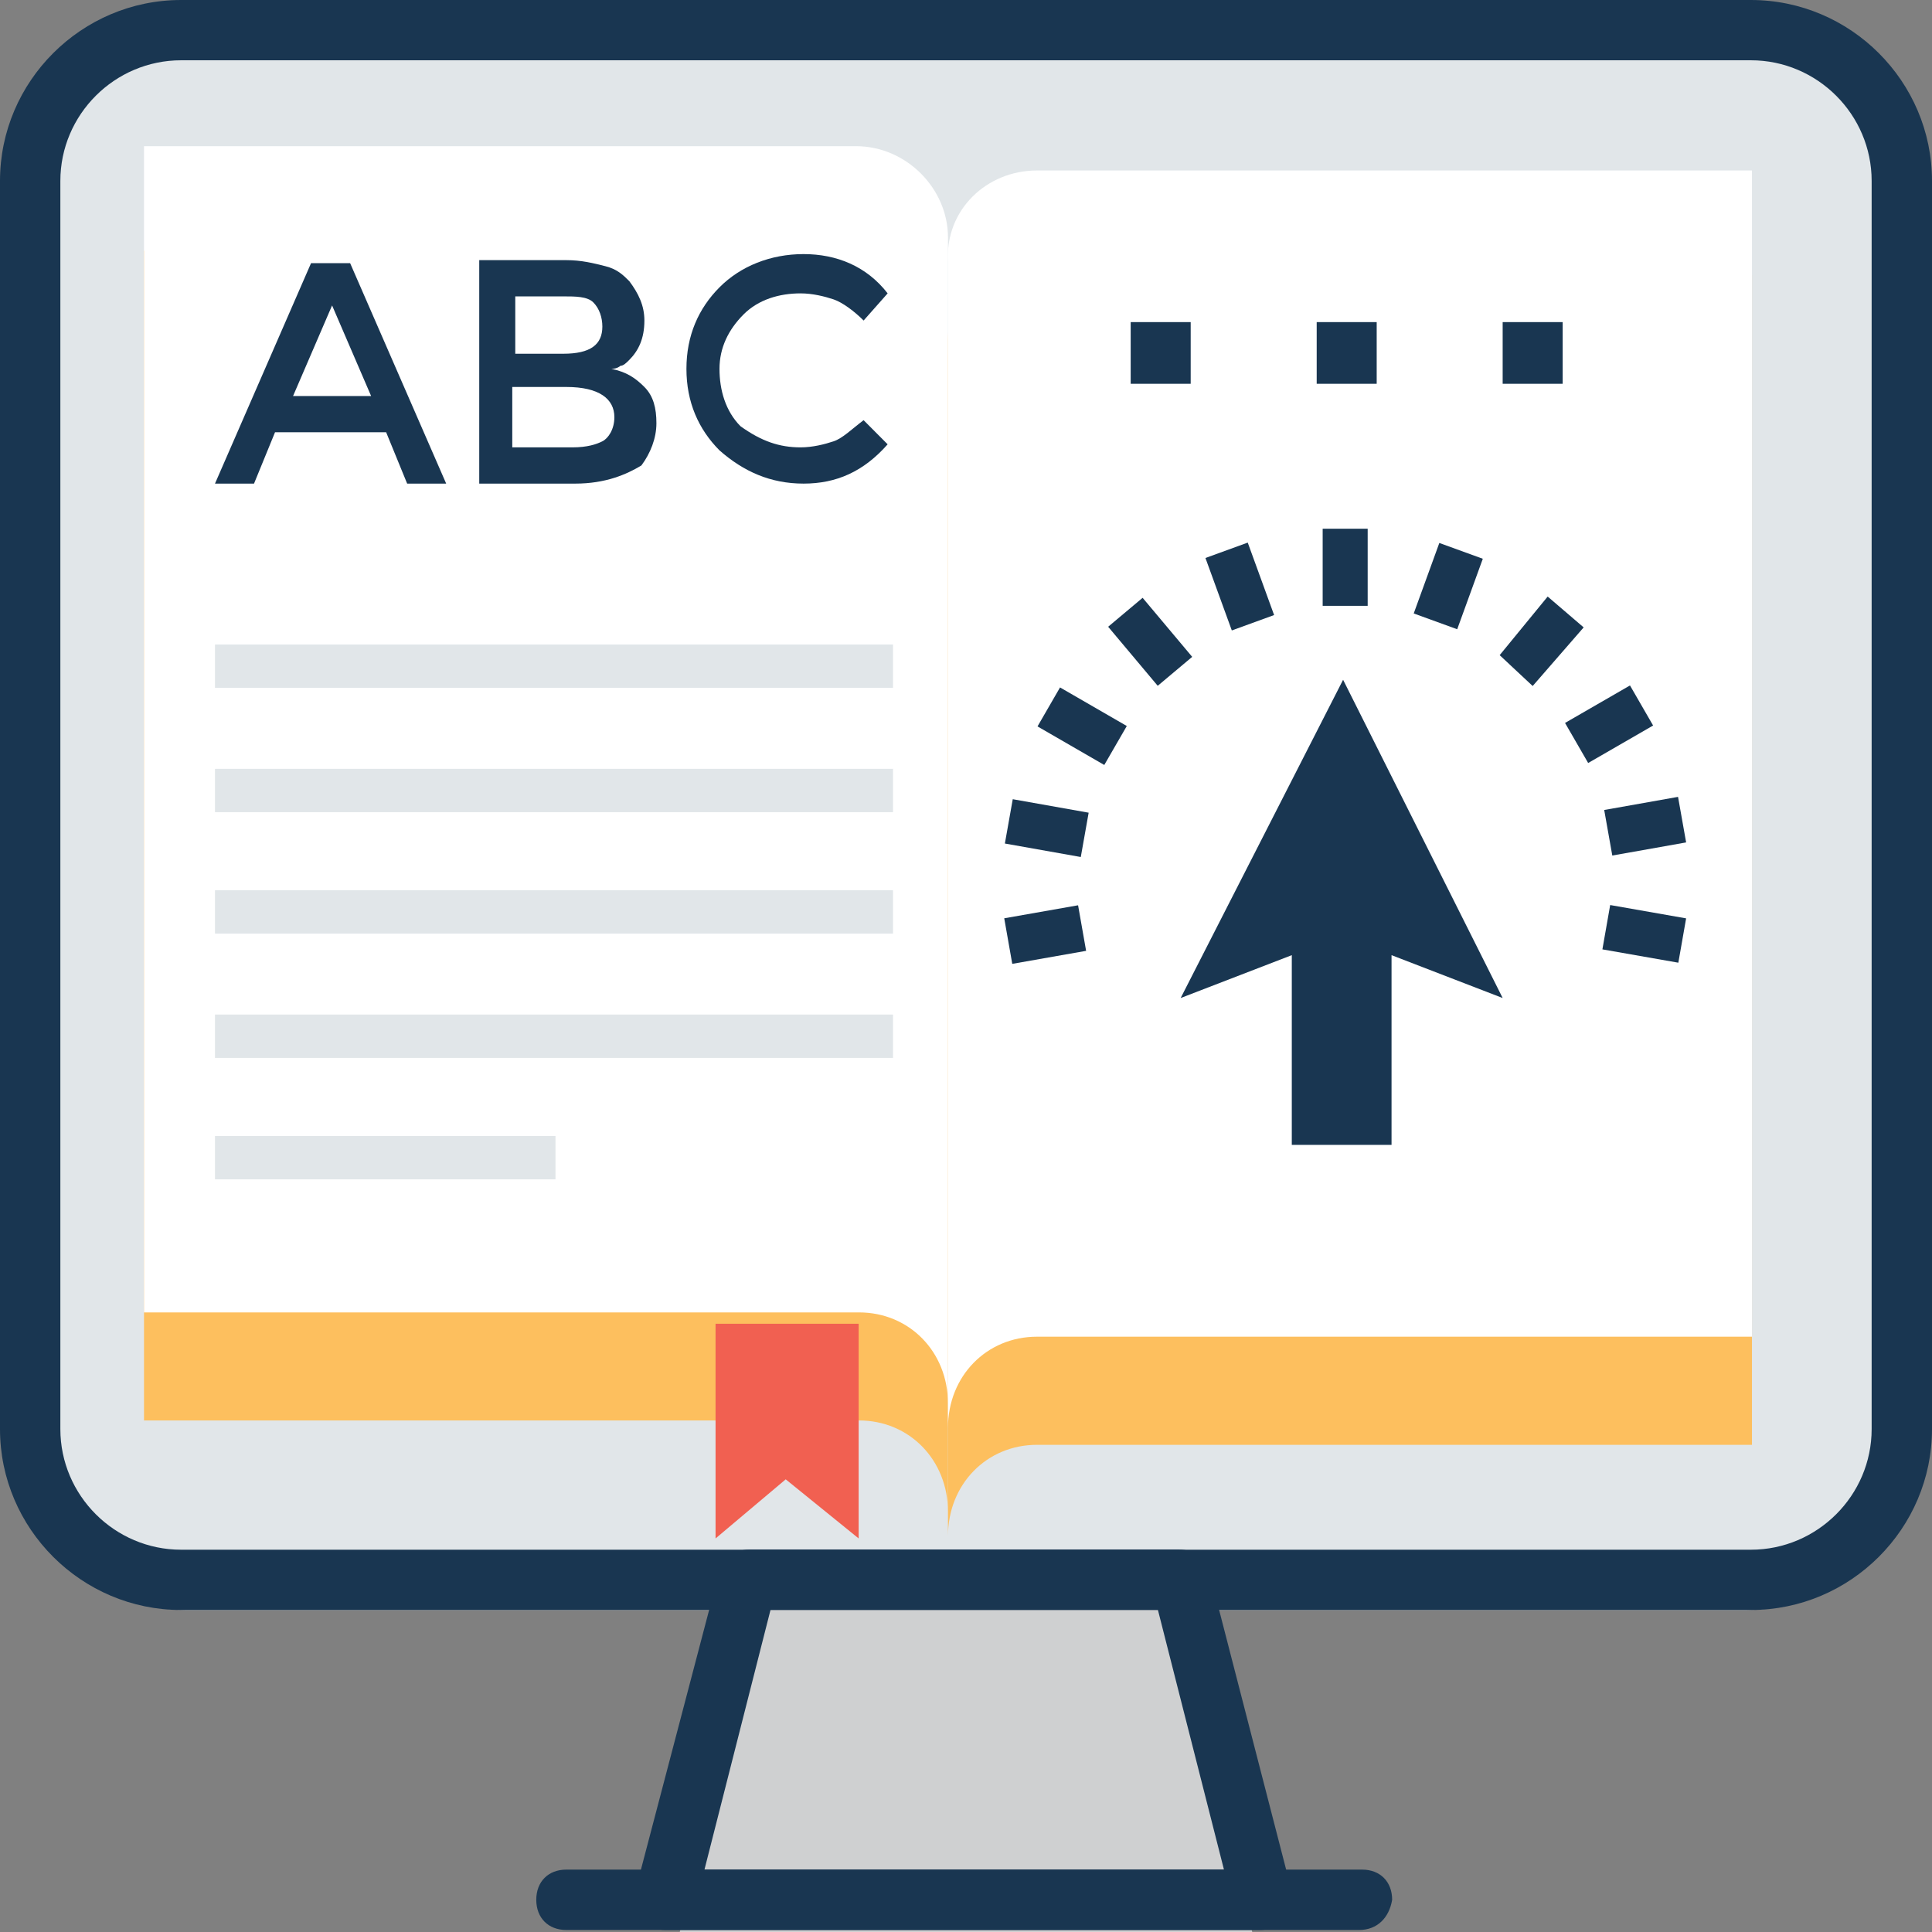 <?xml version="1.0" encoding="UTF-8" standalone="no"?>
<svg width="54px" height="54px" viewBox="0 0 54 54" version="1.1" xmlns="http://www.w3.org/2000/svg" xmlns:xlink="http://www.w3.org/1999/xlink">
    <rect x="0" y="0" width="54" height="54" fill="#808080" stroke="none"/>
    <!-- Generator: Sketch 49.1 (51147) - http://www.bohemiancoding.com/sketch -->
    <title>Group 2</title>
    <desc>Created with Sketch.</desc>
    <defs></defs>
    <g id="Page-1" stroke="none" stroke-width="1" fill="none" fill-rule="evenodd">
        <g id="Artboard-Copy-12" transform="translate(-614, -568)" fill-rule="nonzero">
            <g id="Group-2" transform="translate(614, 568)">
                <path d="M48.806,1 L5.194,1 C2.845,1 1,2.883 1,5.28 L1,40.72 C1,43.117 2.845,45 5.194,45 L48.806,45 C51.155,45 53,43.117 53,40.72 L53,5.28 C53,2.883 51.155,1 48.806,1 Z" id="Shape" fill="#E1E6E9"></path>
                <path d="M48.938,45 L5.062,45 C2.278,45 0,42.725 0,39.944 L0,5.056 C0,2.275 2.278,0 5.062,0 L48.938,0 C51.722,0 54,2.275 54,5.056 L54,39.944 C54,42.725 51.722,45 48.938,45 Z M5.062,1.685 C3.206,1.685 1.687,3.202 1.687,5.056 L1.687,39.944 C1.687,41.798 3.206,43.315 5.062,43.315 L48.938,43.315 C50.794,43.315 52.313,41.798 52.313,39.944 L52.313,5.056 C52.313,3.202 50.794,1.685 48.938,1.685 L5.062,1.685 Z" id="Shape" fill="#193651"></path>
                <g id="Group" transform="translate(4, 7)" fill="#FDBF5E">
                    <path d="M19.926,0.007 L0.025,0.007 L0.025,32.702 L20.009,32.702 C21.419,32.702 22.496,33.809 22.496,35.256 L22.496,2.561 C22.496,1.199 21.336,0.007 19.926,0.007 Z" id="Shape"></path>
                    <path d="M24.984,0.688 L44.968,0.688 L44.968,33.383 L24.984,33.383 C23.574,33.383 22.496,34.49 22.496,35.938 L22.496,3.242 C22.414,1.795 23.574,0.688 24.984,0.688 Z" id="Shape"></path>
                </g>
                <g id="Group" transform="translate(4, 4)" fill="#FFFFFF">
                    <path d="M19.926,0.086 L0.025,0.086 L0.025,32.682 L20.009,32.682 C21.419,32.682 22.496,33.786 22.496,35.229 L22.496,2.633 C22.496,1.275 21.336,0.086 19.926,0.086 Z" id="Shape"></path>
                    <path d="M24.984,0.765 L44.968,0.765 L44.968,33.361 L24.984,33.361 C23.574,33.361 22.496,34.465 22.496,35.908 L22.496,3.312 C22.414,1.869 23.574,0.765 24.984,0.765 Z" id="Shape"></path>
                </g>
                <polygon id="Shape" fill="#CFD0D1" points="32.818 45 21.182 45 19 54 35 54"></polygon>
                <g id="Group" transform="translate(6, 7)" fill="#193651">
                    <path d="M29.218,46.944 L12.599,46.944 C12.347,46.944 12.095,46.86 11.927,46.606 C11.759,46.438 11.675,46.1 11.759,45.847 L14.109,36.9 C14.193,36.563 14.529,36.31 14.949,36.31 L26.951,36.31 C27.371,36.31 27.707,36.563 27.791,36.9 L30.057,45.678 C30.141,45.762 30.141,45.931 30.141,46.016 C30.057,46.606 29.721,46.944 29.218,46.944 Z M13.69,45.256 L28.21,45.256 L26.364,37.998 L15.536,37.998 L13.69,45.256 Z" id="Shape"></path>
                    <path d="M31.987,46.944 L9.829,46.944 C9.325,46.944 8.989,46.606 8.989,46.1 C8.989,45.593 9.325,45.256 9.829,45.256 L32.071,45.256 C32.575,45.256 32.911,45.593 32.911,46.1 C32.827,46.606 32.491,46.944 31.987,46.944 Z" id="Shape"></path>
                    <path d="M1.687,5.082 L1.1,6.517 L0.009,6.517 L2.694,0.355 L3.786,0.355 L6.471,6.517 L5.38,6.517 L4.793,5.082 C4.793,5.082 1.687,5.082 1.687,5.082 Z M4.373,4.069 L3.282,1.537 L2.191,4.069 L4.373,4.069 Z" id="Shape"></path>
                    <path d="M10.081,6.517 L7.395,6.517 L7.395,0.271 L9.829,0.271 C10.249,0.271 10.584,0.355 10.92,0.44 C11.256,0.524 11.424,0.693 11.592,0.862 C11.843,1.199 12.011,1.537 12.011,1.959 C12.011,2.466 11.843,2.803 11.592,3.056 C11.508,3.141 11.424,3.225 11.34,3.225 C11.34,3.225 11.256,3.31 11.088,3.31 C11.508,3.394 11.759,3.563 12.011,3.816 C12.263,4.069 12.347,4.407 12.347,4.829 C12.347,5.251 12.179,5.673 11.927,6.01 C11.508,6.263 10.92,6.517 10.081,6.517 Z M8.402,2.887 L9.745,2.887 C10.5,2.887 10.836,2.634 10.836,2.128 C10.836,1.875 10.752,1.621 10.584,1.453 C10.417,1.284 10.081,1.284 9.745,1.284 L8.402,1.284 L8.402,2.887 Z M8.402,5.504 L9.997,5.504 C10.416,5.504 10.668,5.419 10.836,5.335 C11.004,5.251 11.172,4.997 11.172,4.66 C11.172,4.153 10.752,3.816 9.829,3.816 L8.318,3.816 L8.318,5.504 L8.402,5.504 L8.402,5.504 Z" id="Shape"></path>
                    <path d="M16.376,5.504 C16.712,5.504 17.047,5.419 17.299,5.335 C17.551,5.251 17.803,4.997 18.138,4.744 L18.81,5.419 C18.138,6.179 17.383,6.517 16.46,6.517 C15.537,6.517 14.781,6.179 14.11,5.588 C13.522,4.997 13.186,4.238 13.186,3.309 C13.186,2.381 13.522,1.621 14.11,1.031 C14.697,0.44 15.537,0.102 16.46,0.102 C17.383,0.102 18.222,0.44 18.81,1.2 L18.138,1.959 C17.887,1.706 17.551,1.453 17.299,1.368 C17.047,1.284 16.712,1.2 16.376,1.2 C15.788,1.2 15.201,1.368 14.781,1.79 C14.361,2.212 14.11,2.719 14.11,3.31 C14.11,3.9 14.278,4.491 14.697,4.913 C15.285,5.335 15.788,5.504 16.376,5.504 Z" id="Shape"></path>
                </g>
                <g id="Group" transform="translate(6, 18)" fill="#E1E6E9">
                    <rect id="Rectangle-path" x="0.009" y="0.014" width="18.951" height="1.212"></rect>
                    <rect id="Rectangle-path" x="0.009" y="3.489" width="18.951" height="1.212"></rect>
                    <rect id="Rectangle-path" x="0.009" y="6.883" width="18.951" height="1.212"></rect>
                    <rect id="Rectangle-path" x="0.009" y="10.357" width="18.951" height="1.212"></rect>
                    <rect id="Rectangle-path" x="0.009" y="13.751" width="9.517" height="1.212"></rect>
                </g>
                <polygon id="Shape" fill="#193651" points="42 27.895 37.54 19 33 27.895 36.106 26.697 36.106 32 38.894 32 38.894 26.697"></polygon>
                <polygon id="Shape" fill="#F16051" points="24 43 21.961 41.348 20 43 20 37 24 37"></polygon>
                <g id="Group" transform="translate(28, 9)" fill="#193651">
                    <rect id="Rectangle-path" x="3.603" y="0.003" width="1.677" height="1.724"></rect>
                    <rect id="Rectangle-path" x="8.802" y="0.003" width="1.677" height="1.724"></rect>
                    <rect id="Rectangle-path" x="14" y="0.003" width="1.677" height="1.724"></rect>
                    <rect id="Rectangle-path" x="8.969" y="5.778" width="1.258" height="2.155"></rect>
                    <rect id="Rectangle-path" transform="translate(6.652, 7.393) rotate(160.001) translate(-6.652, -7.393) " x="6.023" y="6.315" width="1.258" height="2.155"></rect>
                    <rect id="Rectangle-path" transform="translate(4.148, 8.939) rotate(139.985) translate(-4.148, -8.939) " x="3.519" y="7.862" width="1.258" height="2.155"></rect>
                    <rect id="Rectangle-path" transform="translate(2.247, 11.298) rotate(120.018) translate(-2.247, -11.298) " x="1.618" y="10.221" width="1.258" height="2.155"></rect>
                    <rect id="Rectangle-path" transform="translate(1.258, 14.146) rotate(100.073) translate(-1.258, -14.146) " x="0.629" y="13.069" width="1.258" height="2.155"></rect>
                    <rect id="Rectangle-path" transform="translate(17.958, 17.102) rotate(99.957) translate(-17.958, -17.102) " x="17.329" y="16.025" width="1.258" height="2.155"></rect>
                    <rect id="Rectangle-path" transform="translate(1.213, 17.122) rotate(170.003) translate(-1.213, -17.122) " x="0.165" y="16.476" width="2.096" height="1.293"></rect>
                    <rect id="Rectangle-path" transform="translate(17.983, 14.093) rotate(169.927) translate(-17.983, -14.093) " x="16.935" y="13.447" width="2.096" height="1.293"></rect>
                    <rect id="Rectangle-path" transform="translate(16.974, 11.242) rotate(150.007) translate(-16.974, -11.242) " x="15.926" y="10.595" width="2.096" height="1.293"></rect>
                    <polygon id="Shape" points="15.258 7.674 13.916 9.312 14.839 10.174 16.264 8.536"></polygon>
                    <rect id="Rectangle-path" transform="translate(12.48, 7.382) rotate(109.963) translate(-12.48, -7.382) " x="11.432" y="6.736" width="2.096" height="1.293"></rect>
                </g>
            </g>
        </g>
    </g>
</svg>
